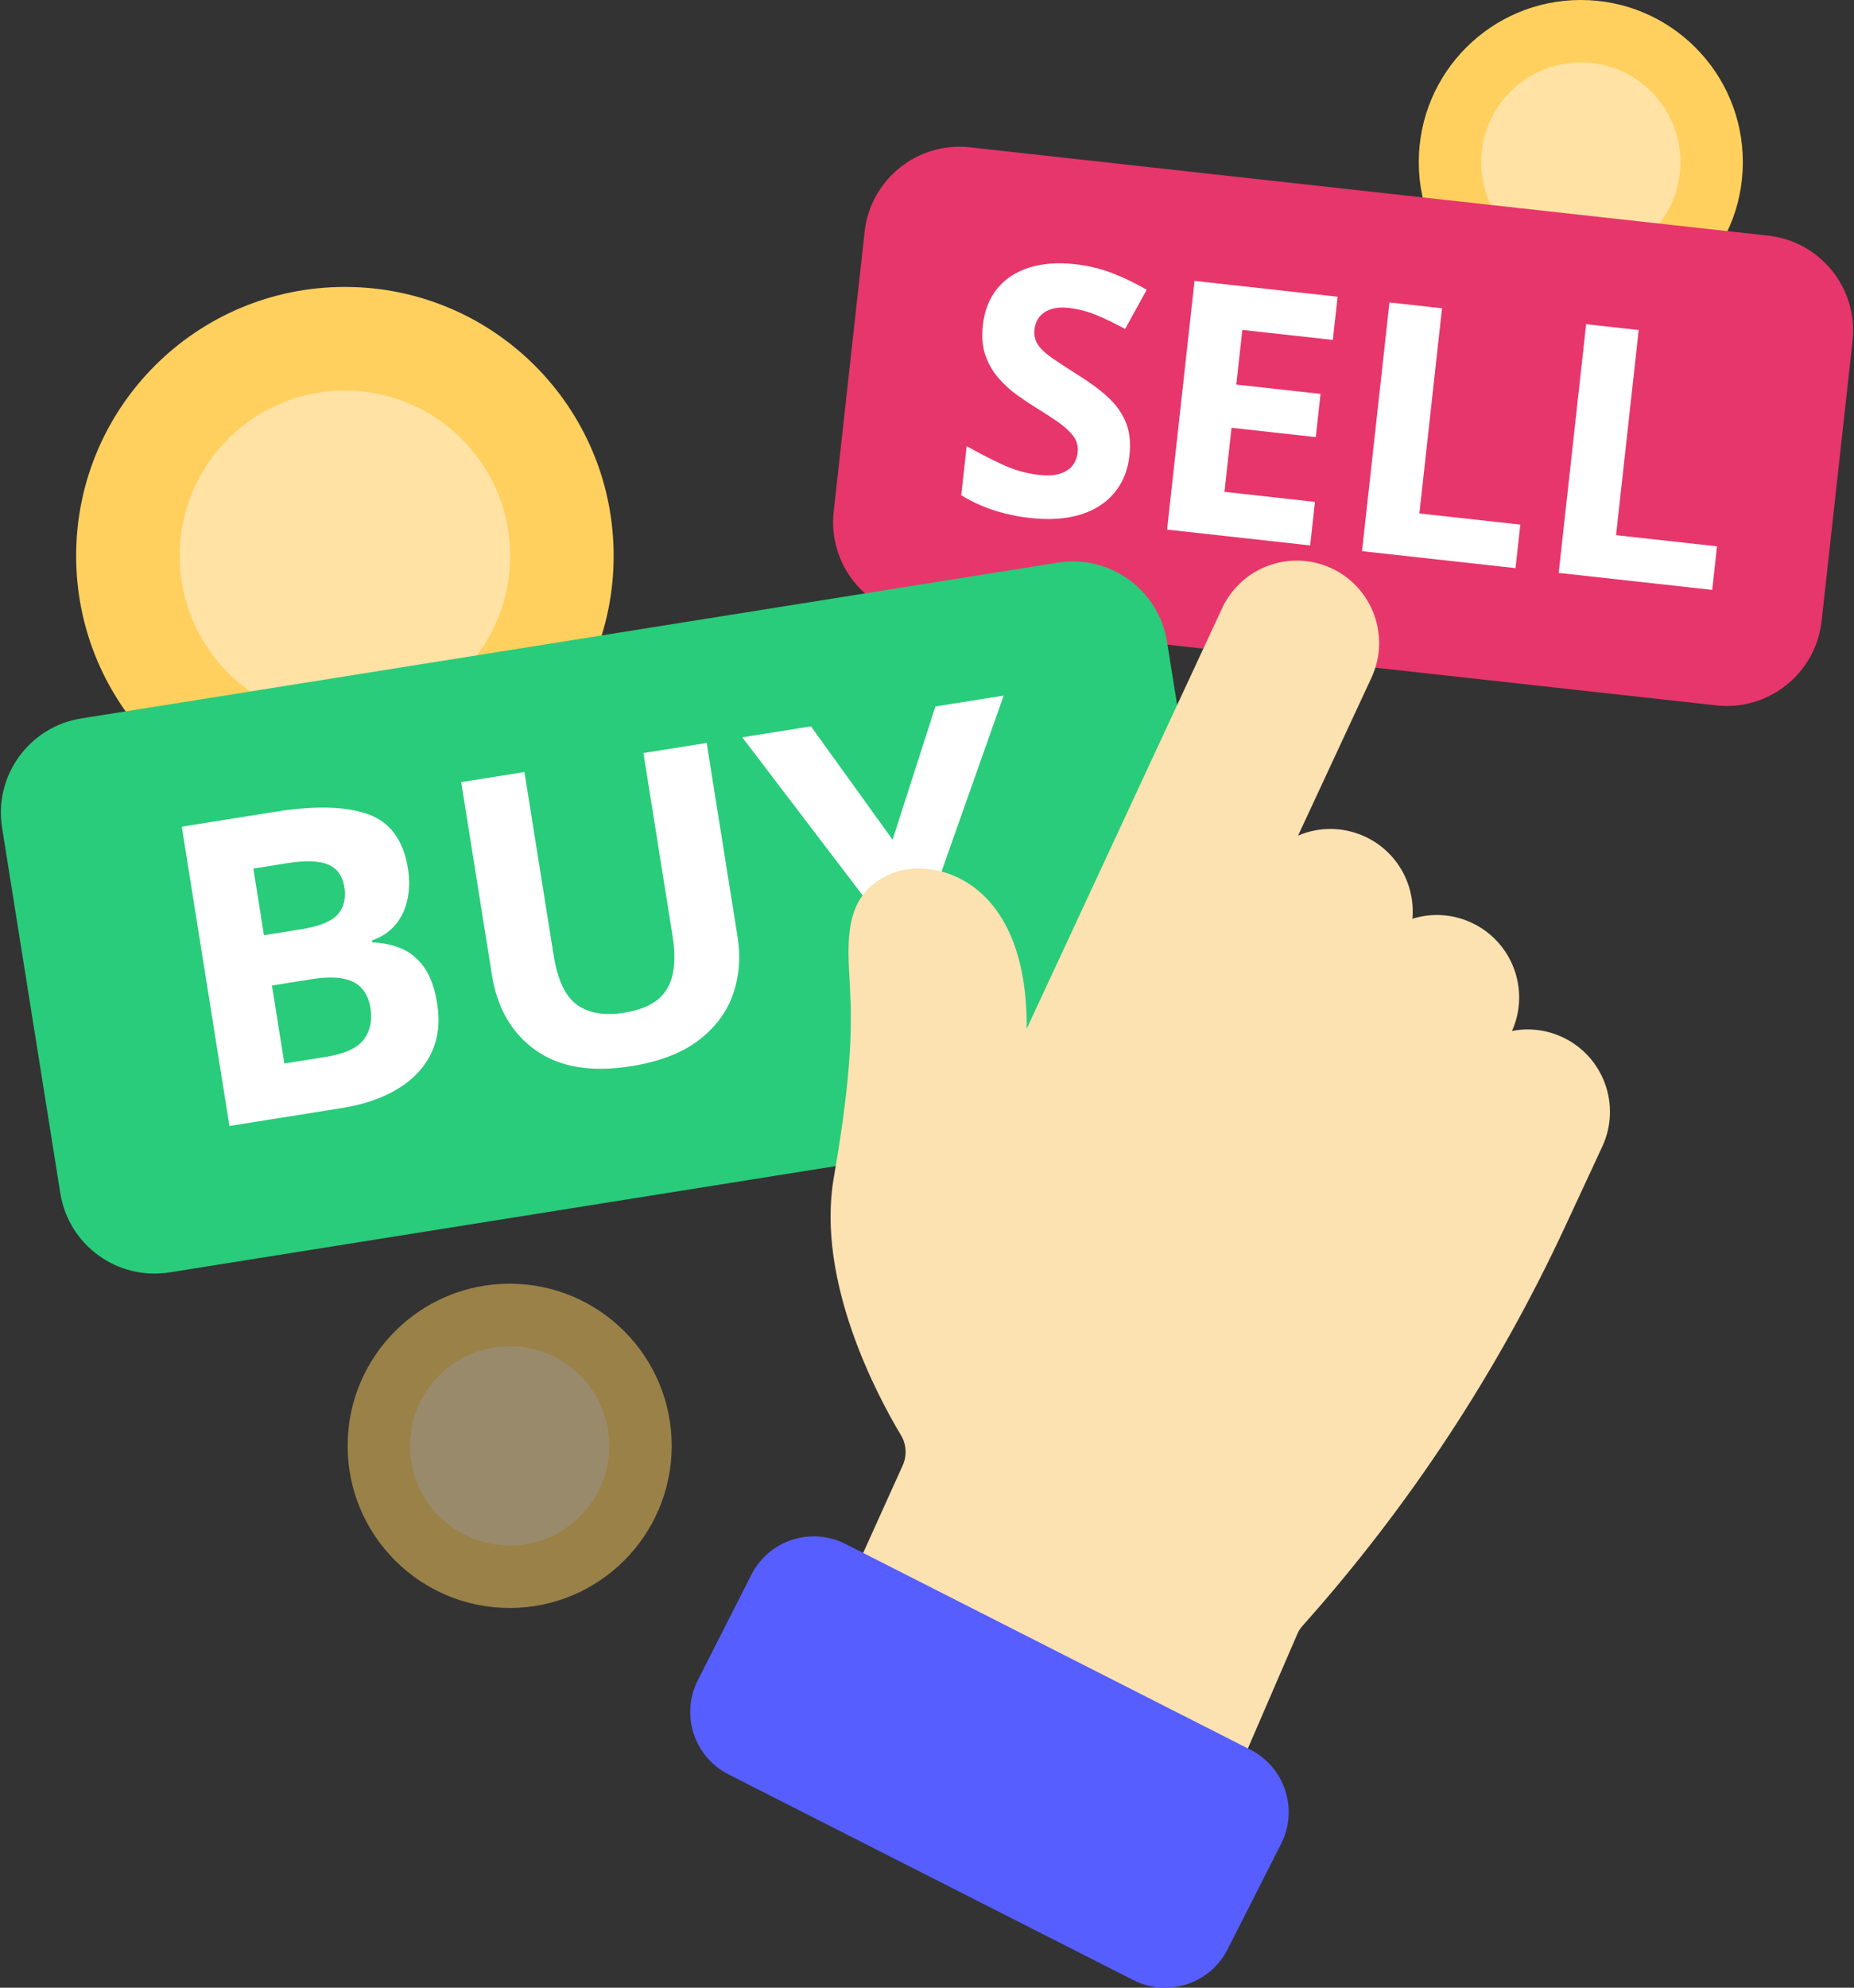 <svg width="168" height="180" viewBox="0 0 168 180" fill="none" xmlns="http://www.w3.org/2000/svg">
<rect x="0" y="0" width="168" height="180" fill="#333333" stroke="none"/>
<g id="Layer_1" clip-path="url(#clip0_7243_83175)">
<g id="Group">
<g id="Group_2">
<path id="Vector" d="M143.245 29.365C151.354 29.365 157.928 22.792 157.928 14.683C157.928 6.574 151.354 0 143.245 0C135.136 0 128.562 6.574 128.562 14.683C128.562 22.792 135.136 29.365 143.245 29.365Z" fill="#FFD05E"/>
<path id="Vector_2" d="M143.245 23.712C148.231 23.712 152.273 19.67 152.273 14.684C152.273 9.698 148.231 5.656 143.245 5.656C138.259 5.656 134.217 9.698 134.217 14.684C134.217 19.67 138.259 23.712 143.245 23.712Z" fill="#FFE2A4"/>
</g>
<g id="Group_3" opacity="0.5">
<path id="Vector_3" d="M46.183 145.615C54.292 145.615 60.865 139.042 60.865 130.933C60.865 122.824 54.292 116.25 46.183 116.25C38.074 116.25 31.5 122.824 31.5 130.933C31.5 139.042 38.074 145.615 46.183 145.615Z" fill="#FFD05E"/>
<path id="Vector_4" d="M46.182 139.962C51.168 139.962 55.21 135.92 55.21 130.934C55.21 125.948 51.168 121.906 46.182 121.906C41.196 121.906 37.154 125.948 37.154 130.934C37.154 135.92 41.196 139.962 46.182 139.962Z" fill="#FFE2A4"/>
</g>
<g id="Group_4">
<path id="Vector_5" d="M31.253 74.69C44.703 74.69 55.606 63.787 55.606 50.337C55.606 36.888 44.703 25.984 31.253 25.984C17.803 25.984 6.9 36.888 6.9 50.337C6.9 63.787 17.803 74.69 31.253 74.69Z" fill="#FFD05E"/>
<path id="Vector_6" d="M31.254 65.313C39.523 65.313 46.227 58.609 46.227 50.34C46.227 42.071 39.523 35.367 31.254 35.367C22.985 35.367 16.281 42.071 16.281 50.34C16.281 58.609 22.985 65.313 31.254 65.313Z" fill="#FFE2A4"/>
</g>
<path id="Vector_7" d="M160.225 21.339L87.892 13.341C83.146 12.816 78.873 16.238 78.349 20.984L75.545 46.337C75.02 51.082 78.442 55.355 83.188 55.88L155.521 63.878C160.267 64.403 164.54 60.981 165.064 56.235L167.868 30.883C168.393 26.137 164.971 21.864 160.225 21.339Z" fill="#E7366B"/>
<path id="Vector_8" d="M95.855 50.95L7.364 65.061C2.649 65.812 -0.564 70.244 0.188 74.959L5.464 108.049C6.216 112.764 10.648 115.977 15.363 115.225L103.854 101.115C108.569 100.363 111.782 95.931 111.03 91.216L105.753 58.126C105.002 53.411 100.57 50.198 95.855 50.95Z" fill="#29CC7A"/>
<g id="Group_5">
<path id="Vector_9" d="M24.898 73.519C28.517 72.941 31.331 73.012 33.34 73.729C35.349 74.447 36.557 76.085 36.964 78.639C37.126 79.651 37.108 80.601 36.912 81.489C36.716 82.376 36.351 83.135 35.815 83.766C35.28 84.397 34.581 84.859 33.72 85.152L33.75 85.342C34.69 85.374 35.561 85.559 36.368 85.898C37.175 86.236 37.86 86.801 38.429 87.594C38.996 88.386 39.393 89.49 39.618 90.908C39.881 92.553 39.706 94.027 39.097 95.331C38.488 96.635 37.485 97.716 36.091 98.574C34.697 99.433 32.975 100.025 30.925 100.351L20.791 101.966L16.471 74.862L24.898 73.519ZM27.256 84.159C28.926 83.893 30.042 83.443 30.604 82.808C31.163 82.174 31.364 81.35 31.203 80.338C31.037 79.301 30.539 78.615 29.707 78.28C28.876 77.945 27.637 77.909 25.992 78.172L22.956 78.655L23.918 84.691L27.258 84.159H27.256ZM24.643 89.246L25.768 96.307L29.527 95.708C31.247 95.434 32.396 94.907 32.973 94.128C33.549 93.348 33.75 92.401 33.572 91.289C33.464 90.606 33.223 90.034 32.851 89.574C32.478 89.115 31.917 88.802 31.163 88.636C30.41 88.471 29.427 88.484 28.212 88.678L24.644 89.246H24.643Z" fill="white"/>
<path id="Vector_10" d="M66.831 84.819C67.13 86.692 66.987 88.447 66.405 90.082C65.822 91.719 64.771 93.106 63.254 94.244C61.736 95.381 59.711 96.152 57.181 96.554C53.587 97.127 50.708 96.645 48.543 95.11C46.378 93.574 45.054 91.299 44.575 88.288L41.791 70.827L47.522 69.914L50.166 86.503C50.522 88.73 51.227 90.227 52.284 90.992C53.34 91.758 54.766 91.998 56.563 91.711C57.829 91.508 58.819 91.13 59.535 90.575C60.251 90.019 60.72 89.257 60.942 88.287C61.163 87.317 61.164 86.137 60.942 84.745L58.304 68.195L64.035 67.281L66.831 84.819Z" fill="white"/>
<path id="Vector_11" d="M80.883 76.04L84.76 63.978L90.947 62.992L84.59 80.977L86.271 91.531L80.577 92.438L78.924 82.076L67.26 66.769L73.485 65.776L80.882 76.041L80.883 76.04Z" fill="white"/>
</g>
<g id="Group_6">
<path id="Vector_12" d="M102.344 41.263C102.198 42.588 101.744 43.708 100.983 44.624C100.223 45.541 99.196 46.199 97.908 46.599C96.619 46.998 95.09 47.101 93.324 46.906C92.546 46.819 91.789 46.684 91.053 46.496C90.319 46.309 89.62 46.078 88.959 45.802C88.298 45.526 87.677 45.209 87.102 44.846L87.594 40.4C88.616 40.981 89.676 41.53 90.781 42.045C91.883 42.56 93.003 42.881 94.138 43.006C94.916 43.093 95.553 43.057 96.05 42.898C96.546 42.741 96.925 42.495 97.184 42.162C97.444 41.829 97.6 41.432 97.652 40.968C97.716 40.401 97.574 39.896 97.229 39.453C96.884 39.011 96.405 38.58 95.792 38.161C95.178 37.743 94.472 37.286 93.676 36.794C93.178 36.484 92.644 36.122 92.072 35.708C91.501 35.293 90.964 34.798 90.465 34.221C89.964 33.645 89.575 32.968 89.3 32.193C89.023 31.418 88.942 30.515 89.056 29.484C89.204 28.139 89.642 27.022 90.368 26.133C91.094 25.245 92.058 24.611 93.26 24.233C94.462 23.855 95.841 23.753 97.397 23.924C98.574 24.054 99.678 24.316 100.71 24.705C101.742 25.096 102.808 25.607 103.909 26.239L101.952 29.79C100.967 29.256 100.078 28.827 99.284 28.505C98.489 28.184 97.661 27.974 96.799 27.879C96.21 27.814 95.695 27.853 95.253 27.996C94.812 28.139 94.462 28.367 94.204 28.679C93.946 28.99 93.791 29.379 93.741 29.84C93.683 30.366 93.791 30.831 94.066 31.233C94.34 31.636 94.774 32.041 95.369 32.447C95.962 32.853 96.707 33.34 97.602 33.908C98.697 34.583 99.618 35.259 100.363 35.937C101.107 36.615 101.656 37.379 102.009 38.226C102.363 39.075 102.474 40.087 102.344 41.264V41.263Z" fill="white"/>
<path id="Vector_13" d="M118.718 49.392L105.754 47.959L108.242 25.438L121.206 26.871L120.774 30.782L112.574 29.876L112.026 34.828L119.66 35.67L119.229 39.582L111.595 38.739L110.954 44.542L119.155 45.449L118.719 49.392H118.718Z" fill="white"/>
<path id="Vector_14" d="M123.418 49.912L125.906 27.391L130.669 27.917L128.617 46.496L137.764 47.506L137.329 51.449L123.418 49.912Z" fill="white"/>
<path id="Vector_15" d="M141.24 51.881L143.728 29.359L148.491 29.886L146.439 48.464L155.587 49.475L155.151 53.418L141.24 51.881Z" fill="white"/>
</g>
<path id="Vector_16" d="M118.029 147.232C127.683 136.425 135.695 124.256 141.804 111.115L145.19 103.832C146.928 100.095 145.307 95.657 141.571 93.919C140.09 93.231 138.499 93.072 137.011 93.361C138.667 89.647 137.044 85.28 133.344 83.559C131.595 82.745 129.692 82.669 127.985 83.2C128.259 80.155 126.631 77.128 123.698 75.766C121.702 74.838 119.505 74.868 117.628 75.667L124.273 61.376C126.01 57.639 124.39 53.201 120.653 51.463C116.916 49.725 112.478 51.346 110.74 55.083L93.034 93.163C93.142 79.553 84.603 77.609 80.94 79.046C77.095 80.556 76.737 83.831 76.924 87.622C77.108 91.412 77.556 95.109 75.555 106.633C73.93 115.998 79.499 126.401 81.643 129.973C82.14 130.802 82.198 131.82 81.799 132.701L76.857 143.64C72.711 152.819 76.348 163.642 85.198 168.454L85.739 168.749C95.671 174.148 108.096 169.859 112.58 159.483L117.551 147.983C117.67 147.708 117.831 147.456 118.029 147.234V147.232Z" fill="#FCE1B1"/>
</g>
<path id="Vector_17" d="M113.303 158.447L76.613 139.817C73.489 138.231 69.671 139.478 68.085 142.601L63.232 152.159C61.646 155.283 62.892 159.101 66.016 160.687L102.706 179.317C105.829 180.903 109.647 179.656 111.234 176.533L116.087 166.975C117.673 163.851 116.426 160.033 113.303 158.447Z" fill="#565EFF"/>
</g>
<defs>
<clipPath id="clip0_7243_83175">
<rect width="167.849" height="180" fill="white" transform="translate(0.076)"/>
</clipPath>
</defs>
</svg>
